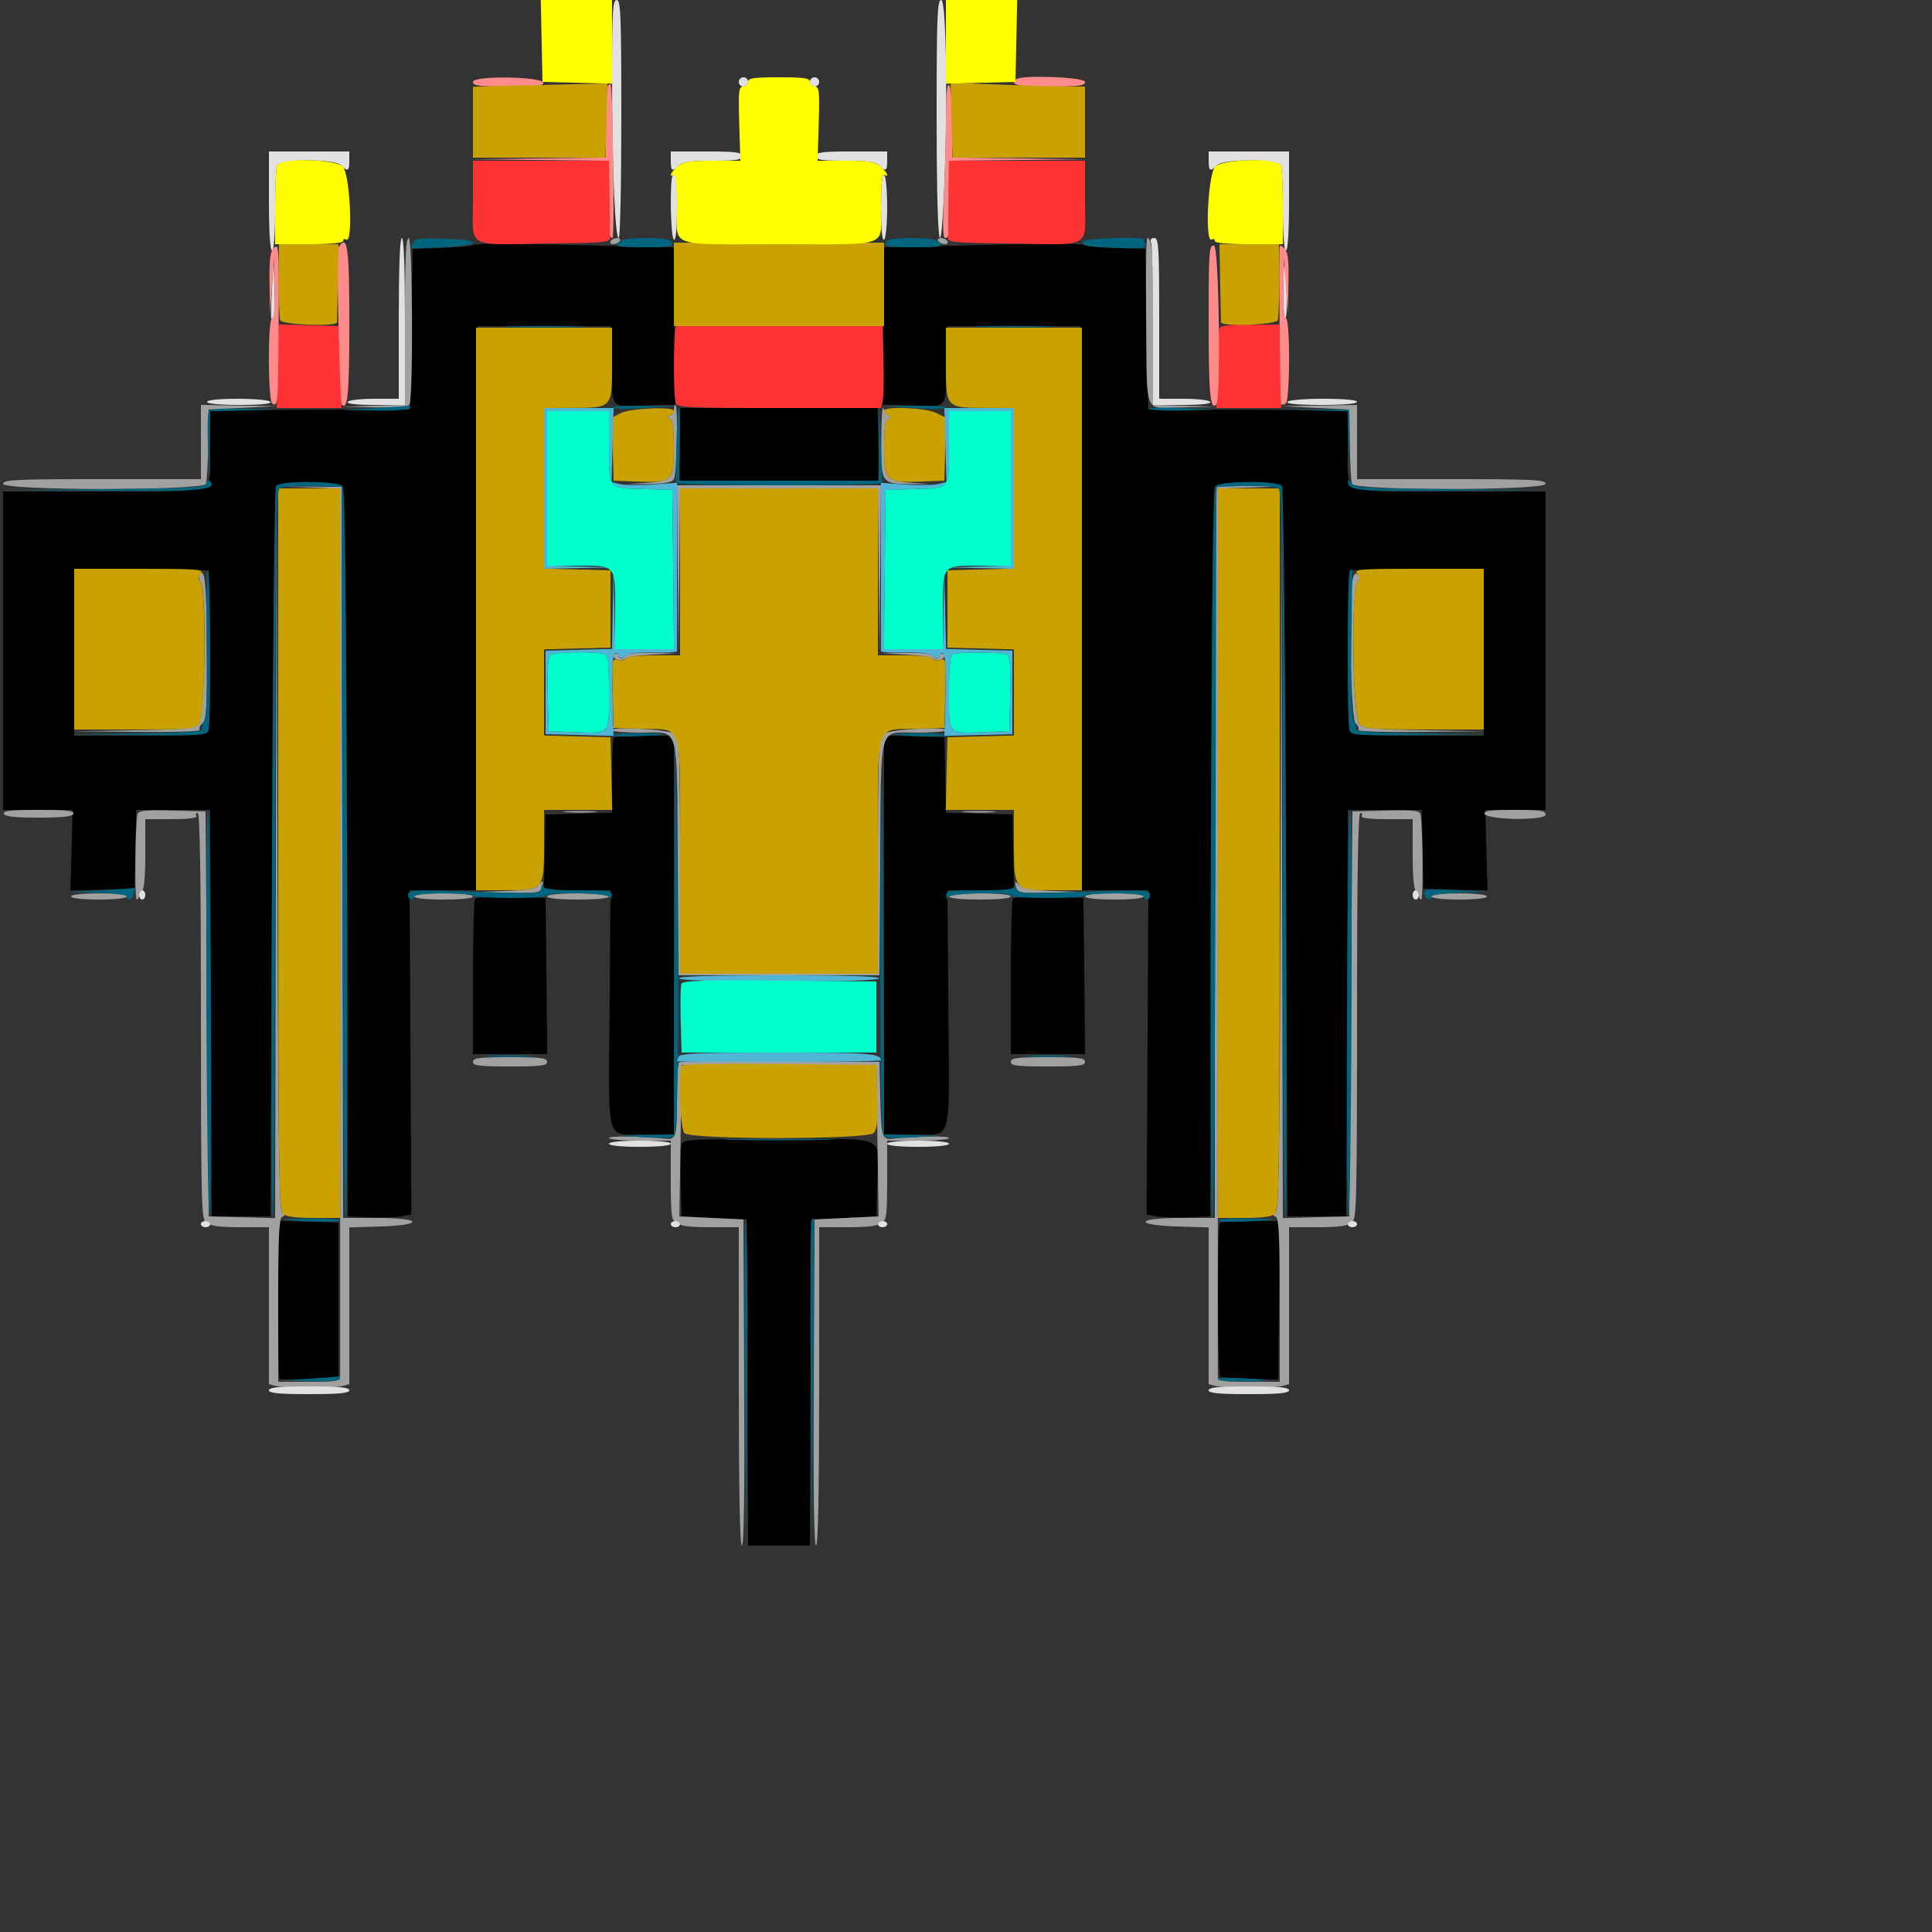 <svg id="svg" version="1.1" width="500" height="500" xmlns="http://www.w3.org/2000/svg" xmlns:xlink="http://www.w3.org/1999/xlink" style="display: block;"><rect width="100%" height="100%" fill="#333333" stroke="none"/><g id="svgg"><path id="path0" d="M122.550 63.367 C 122.239 63.680,118.568 64.040,114.393 64.167 L 106.800 64.400 106.400 85.200 L 106.000 106.000 88.800 106.000 C 79.340 106.000,67.730 106.090,63.000 106.200 L 54.400 106.400 54.400 115.840 C 54.400 128.331,57.163 127.200,26.640 127.200 L 0.800 127.200 0.800 168.400 L 0.800 209.600 9.800 209.600 L 18.800 209.599 18.519 220.029 L 18.238 230.458 26.519 230.229 L 34.800 230.000 35.024 219.800 L 35.248 209.600 44.818 209.600 L 54.388 209.600 54.594 262.200 L 54.800 314.800 62.400 314.800 L 70.000 314.800 70.400 220.800 C 70.620 169.100,71.091 126.350,71.447 125.800 C 72.388 124.346,87.484 124.414,88.699 125.878 C 89.344 126.656,89.650 153.087,89.797 220.878 L 90.000 314.800 95.600 315.046 C 98.680 315.182,102.382 315.073,103.827 314.805 L 106.454 314.317 106.227 272.358 L 106.000 230.399 114.596 230.400 L 123.192 230.400 123.396 157.400 L 123.600 84.400 140.800 84.400 L 158.000 84.400 158.223 94.546 C 158.481 106.235,157.632 105.322,167.890 104.949 L 174.800 104.698 174.574 84.349 L 174.347 64.000 169.374 63.904 C 166.638 63.851,155.111 63.581,143.758 63.304 C 132.404 63.027,122.861 63.055,122.550 63.367 M259.600 63.288 C 248.600 63.557,237.182 63.827,234.226 63.888 L 228.853 64.000 228.626 84.349 L 228.400 104.698 235.310 104.949 C 245.568 105.322,244.719 106.235,244.977 94.546 L 245.200 84.400 262.400 84.400 L 279.600 84.400 279.804 157.400 L 280.008 230.400 288.604 230.400 L 297.200 230.399 296.973 272.358 L 296.746 314.317 299.373 314.805 C 300.818 315.073,304.520 315.182,307.600 315.046 L 313.200 314.800 313.403 220.878 C 313.550 153.087,313.856 126.656,314.501 125.878 C 315.716 124.414,330.812 124.346,331.753 125.800 C 332.109 126.350,332.580 169.100,332.800 220.800 L 333.200 314.800 340.800 314.800 L 348.400 314.800 348.606 262.200 L 348.812 209.600 358.382 209.600 L 367.952 209.600 368.176 219.800 L 368.400 230.000 376.681 230.229 L 384.962 230.458 384.681 220.029 L 384.400 209.599 392.200 209.600 L 400.000 209.600 400.000 168.400 L 400.000 127.200 375.360 127.200 C 346.206 127.200,348.800 128.309,348.800 115.840 L 348.800 106.400 340.200 106.200 C 335.470 106.090,323.860 106.000,314.400 106.000 L 297.200 106.000 296.800 85.200 L 296.400 64.400 288.843 64.168 C 284.687 64.040,280.907 63.680,280.443 63.368 C 279.979 63.056,270.600 63.020,259.600 63.288 M175.848 114.870 C 175.712 119.968,175.750 124.288,175.933 124.470 C 176.369 124.901,226.831 124.901,227.267 124.470 C 227.450 124.288,227.488 119.968,227.352 114.870 L 227.103 105.600 201.600 105.600 L 176.097 105.600 175.848 114.870 M54.225 167.200 C 54.349 177.980,54.252 187.610,54.010 188.600 C 53.570 190.397,53.542 190.400,36.385 190.400 L 19.200 190.400 19.200 168.784 L 19.200 147.169 36.600 147.384 L 54.000 147.600 54.225 167.200 M384.000 168.800 L 384.000 190.400 366.886 190.400 C 352.017 190.400,349.707 190.234,349.286 189.135 C 348.622 187.405,348.667 148.400,349.333 147.733 C 349.627 147.440,357.547 147.200,366.933 147.200 L 384.000 147.200 384.000 168.800 M158.933 190.933 C 158.640 191.227,158.400 195.714,158.400 200.906 L 158.400 210.346 149.800 210.573 L 141.200 210.800 140.975 220.600 L 140.751 230.400 149.375 230.400 L 158.000 230.399 157.764 261.330 C 157.492 296.950,156.524 293.570,167.000 293.588 L 174.400 293.600 174.400 242.000 L 174.400 190.400 166.933 190.400 C 162.827 190.400,159.227 190.640,158.933 190.933 M228.800 241.971 L 228.800 293.600 236.200 293.588 C 246.676 293.570,245.708 296.950,245.436 261.330 L 245.200 230.399 253.825 230.400 L 262.449 230.400 262.225 220.600 L 262.000 210.800 253.424 210.573 L 244.849 210.346 244.624 200.573 L 244.400 190.800 236.600 190.571 L 228.800 190.342 228.800 241.971 M122.958 232.509 C 122.651 232.816,122.400 242.007,122.400 252.933 L 122.400 272.800 132.014 272.800 L 141.627 272.800 141.414 252.600 L 141.200 232.400 132.358 232.175 C 127.495 232.052,123.265 232.202,122.958 232.509 M262.158 232.509 C 261.851 232.816,261.600 242.007,261.600 252.933 L 261.600 272.800 271.214 272.800 L 280.827 272.800 280.614 252.600 L 280.400 232.400 271.558 232.175 C 266.695 232.052,262.465 232.202,262.158 232.509 M176.332 296.400 C 176.113 297.280,176.038 301.780,176.167 306.400 L 176.400 314.800 184.800 315.200 L 193.200 315.600 193.407 357.800 L 193.614 400.000 201.600 400.000 L 209.586 400.000 209.793 357.800 L 210.000 315.600 218.400 315.200 L 226.800 314.800 227.033 306.400 C 227.395 293.364,230.543 294.800,201.600 294.800 C 177.396 294.800,176.719 294.843,176.332 296.400 M72.000 336.238 C 72.000 347.400,72.148 356.683,72.330 356.867 C 72.511 357.050,76.021 357.020,80.130 356.800 L 87.600 356.400 87.600 336.400 L 87.600 316.400 79.800 316.171 L 72.000 315.942 72.000 336.238 M315.733 316.533 C 314.970 317.296,315.071 355.826,315.837 356.299 C 316.188 356.516,319.698 356.771,323.637 356.866 L 330.800 357.038 331.014 336.519 L 331.227 316.000 323.747 316.000 C 319.633 316.000,316.027 316.240,315.733 316.533 " stroke="none" fill="#000000" fill-rule="evenodd"></path><path id="path1" d="M104.800 83.172 L 104.800 104.744 96.600 105.003 L 88.400 105.263 97.025 105.431 C 103.327 105.555,105.747 105.331,106.008 104.600 C 106.966 101.927,106.770 61.599,105.800 61.599 C 105.025 61.600,104.800 66.448,104.800 83.172 M158.000 62.400 C 157.728 62.840,158.046 63.200,158.706 63.200 C 159.366 63.200,160.128 62.840,160.400 62.400 C 160.672 61.960,160.354 61.600,159.694 61.600 C 159.034 61.600,158.272 61.960,158.000 62.400 M242.800 62.400 C 243.072 62.840,243.834 63.200,244.494 63.200 C 245.154 63.200,245.472 62.840,245.200 62.400 C 244.928 61.960,244.166 61.600,243.506 61.600 C 242.846 61.600,242.528 61.960,242.800 62.400 M296.617 82.599 C 296.883 108.360,295.742 105.635,306.175 105.431 L 314.800 105.263 306.600 105.003 L 298.400 104.744 298.400 84.437 C 298.400 65.327,298.158 61.601,296.914 61.599 C 296.631 61.599,296.498 71.049,296.617 82.599 M52.000 114.400 L 52.000 124.000 26.400 124.000 C 4.178 124.000,0.800 124.158,0.800 125.200 C 0.800 126.986,52.614 127.015,53.299 125.230 C 53.546 124.586,53.805 119.996,53.874 115.030 L 54.000 106.000 62.800 105.558 L 71.600 105.116 61.800 104.958 L 52.000 104.800 52.000 114.400 M174.400 105.933 C 174.400 106.557,173.950 107.277,173.400 107.533 C 172.600 107.907,172.600 108.093,173.400 108.467 C 174.088 108.788,174.400 111.115,174.400 115.931 C 174.400 124.199,174.013 124.601,165.600 125.065 C 161.688 125.280,162.042 125.332,167.029 125.276 C 171.990 125.219,173.849 124.898,174.417 124.000 C 175.183 122.788,175.542 104.800,174.800 104.800 C 174.580 104.800,174.400 105.310,174.400 105.933 M228.075 113.600 C 228.011 125.314,227.919 125.182,236.171 125.276 C 241.158 125.332,241.512 125.280,237.600 125.065 C 229.187 124.601,228.800 124.199,228.800 115.931 C 228.800 111.083,229.107 108.809,229.800 108.528 C 230.512 108.239,230.546 107.931,229.920 107.461 C 229.436 107.097,228.834 106.260,228.583 105.600 C 228.332 104.940,228.103 108.540,228.075 113.600 M340.400 105.558 L 349.200 106.000 349.326 115.030 C 349.395 119.996,349.654 124.586,349.901 125.230 C 350.586 127.015,400.000 126.985,400.000 125.200 C 400.000 124.160,396.756 124.000,375.600 124.000 L 351.200 124.000 351.200 114.400 L 351.200 104.800 341.400 104.958 L 331.600 105.116 340.400 105.558 M80.398 126.183 L 88.000 126.458 88.010 221.829 C 88.016 274.283,88.028 325.660,88.038 336.000 C 88.048 346.340,88.043 355.430,88.028 356.200 C 88.003 357.438,87.075 357.600,80.000 357.600 L 72.000 357.600 72.000 336.467 C 72.000 320.310,72.235 315.238,73.000 314.928 C 73.798 314.604,73.798 314.379,73.003 313.816 C 72.220 313.261,71.963 293.210,71.800 219.955 L 71.593 126.800 71.397 221.027 L 71.200 315.254 62.600 315.027 L 54.000 314.800 53.600 262.400 L 53.200 210.000 44.585 209.773 C 38.121 209.602,35.885 209.802,35.627 210.573 C 34.998 212.453,34.790 232.801,35.400 232.800 C 35.730 232.800,36.000 232.260,36.000 231.600 C 36.000 230.940,36.360 230.400,36.800 230.400 C 37.287 230.400,37.600 226.800,37.600 221.200 L 37.600 212.000 44.447 212.000 C 48.808 212.000,51.115 211.710,50.800 211.200 C 50.528 210.760,50.687 210.400,51.153 210.400 C 51.741 210.400,52.000 226.572,52.000 263.200 C 52.000 309.600,52.145 316.000,53.200 316.000 C 53.860 316.000,54.400 316.360,54.400 316.800 C 54.400 317.277,57.467 317.600,62.000 317.600 L 69.600 317.600 69.600 337.907 L 69.600 358.213 71.400 358.696 C 73.733 359.321,86.267 359.321,88.600 358.696 L 90.400 358.213 90.400 337.936 L 90.400 317.658 98.135 317.429 C 109.858 317.082,109.465 315.200,97.670 315.200 L 88.807 315.200 88.603 220.600 L 88.400 126.000 80.598 125.954 L 72.796 125.908 80.398 126.183 M175.386 147.000 L 175.572 168.400 175.799 147.400 L 176.027 126.400 201.600 126.400 L 227.173 126.400 227.401 147.400 L 227.628 168.400 227.814 147.000 L 228.000 125.600 201.600 125.600 L 175.200 125.600 175.386 147.000 M314.933 126.133 C 314.640 126.427,314.400 169.087,314.400 220.933 L 314.400 315.200 305.533 315.200 C 293.735 315.200,293.340 317.082,305.065 317.429 L 312.800 317.658 312.800 337.936 L 312.800 358.213 314.600 358.696 C 316.933 359.321,329.467 359.321,331.800 358.696 L 333.600 358.213 333.600 337.907 L 333.600 317.600 341.200 317.600 C 345.733 317.600,348.800 317.277,348.800 316.800 C 348.800 316.360,349.340 316.000,350.000 316.000 C 351.055 316.000,351.200 309.600,351.200 263.200 C 351.200 226.572,351.459 210.400,352.047 210.400 C 352.513 210.400,352.672 210.760,352.400 211.200 C 352.085 211.710,354.392 212.000,358.753 212.000 L 365.600 212.000 365.600 221.200 C 365.600 226.800,365.913 230.400,366.400 230.400 C 366.840 230.400,367.200 230.940,367.200 231.600 C 367.200 232.260,367.470 232.800,367.800 232.800 C 368.410 232.801,368.202 212.453,367.573 210.573 C 367.315 209.802,365.079 209.602,358.615 209.773 L 350.000 210.000 349.600 262.400 L 349.200 314.800 340.600 315.027 L 332.000 315.254 331.803 221.027 L 331.607 126.800 331.400 219.955 C 331.237 293.210,330.980 313.261,330.197 313.816 C 329.402 314.379,329.402 314.604,330.200 314.928 C 330.965 315.238,331.200 320.310,331.200 336.467 L 331.200 357.600 323.200 357.600 C 316.125 357.600,315.197 357.438,315.172 356.200 C 315.157 355.430,315.152 346.340,315.162 336.000 C 315.172 325.660,315.184 274.283,315.190 221.829 L 315.200 126.458 323.000 126.196 L 330.800 125.935 323.133 125.767 C 318.917 125.675,315.227 125.840,314.933 126.133 M51.648 148.723 C 51.302 149.282,51.420 150.140,51.910 150.630 C 53.602 152.322,53.098 185.883,51.357 187.458 C 50.147 188.553,47.399 188.803,34.357 189.001 L 18.800 189.237 35.447 189.418 C 44.975 189.522,51.907 189.297,51.656 188.891 C 51.415 188.501,51.754 187.736,52.409 187.193 C 53.401 186.369,53.591 183.252,53.544 168.502 C 53.489 151.355,53.024 146.497,51.648 148.723 M350.118 149.747 C 348.971 154.029,349.549 186.162,350.791 187.193 C 351.446 187.736,351.785 188.501,351.544 188.891 C 351.293 189.297,358.225 189.522,367.753 189.418 L 384.400 189.237 368.843 189.001 C 355.801 188.803,353.053 188.553,351.843 187.458 C 350.042 185.828,349.603 152.317,351.360 150.560 C 352.040 149.880,352.071 149.351,351.467 148.747 C 350.863 148.143,350.469 148.435,350.118 149.747 M158.905 169.431 C 158.219 170.540,160.789 171.405,161.937 170.452 C 162.451 170.026,165.555 169.551,168.836 169.397 L 174.800 169.118 168.760 168.959 C 164.823 168.855,162.374 169.146,161.727 169.793 C 160.936 170.584,160.598 170.567,160.067 169.708 C 159.657 169.044,159.209 168.938,158.905 169.431 M234.364 169.397 C 237.645 169.551,240.749 170.026,241.263 170.452 C 242.411 171.405,244.981 170.540,244.295 169.431 C 243.991 168.938,243.543 169.044,243.133 169.708 C 242.602 170.567,242.264 170.584,241.473 169.793 C 240.826 169.146,238.377 168.855,234.440 168.959 L 228.400 169.118 234.364 169.397 M158.398 189.000 C 158.399 189.330,161.776 189.600,165.902 189.600 C 175.990 189.600,175.146 186.710,175.390 222.070 L 175.600 252.400 201.600 252.400 L 227.600 252.400 227.810 222.070 C 228.054 186.710,227.210 189.600,237.298 189.600 C 241.424 189.600,244.801 189.330,244.802 189.000 C 244.805 187.901,229.455 188.831,228.285 190.000 C 227.410 190.876,227.200 196.968,227.200 221.543 L 227.200 252.000 201.600 252.000 L 176.000 252.000 176.000 221.543 C 176.000 196.968,175.790 190.876,174.915 190.000 C 173.745 188.831,158.395 187.901,158.398 189.000 M1.000 210.600 C 1.239 211.318,3.778 211.600,10.000 211.600 C 16.222 211.600,18.761 211.318,19.000 210.600 C 19.254 209.838,17.111 209.600,10.000 209.600 C 2.889 209.600,0.746 209.838,1.000 210.600 M146.624 210.189 C 148.727 210.354,151.967 210.352,153.824 210.185 C 155.681 210.017,153.960 209.882,150.000 209.884 C 146.040 209.886,144.521 210.024,146.624 210.189 M249.824 210.189 C 251.927 210.354,255.167 210.352,257.024 210.185 C 258.881 210.017,257.160 209.882,253.200 209.884 C 249.240 209.886,247.721 210.024,249.824 210.189 M384.198 210.600 C 384.737 212.224,400.000 212.445,400.000 210.829 C 400.000 209.805,398.655 209.600,391.933 209.600 C 385.837 209.600,383.948 209.844,384.198 210.600 M139.223 229.172 C 138.524 230.015,136.083 230.417,130.525 230.604 L 122.800 230.865 131.307 231.033 C 139.214 231.188,139.843 231.087,140.232 229.600 C 140.730 227.694,140.523 227.606,139.223 229.172 M262.949 229.526 C 263.362 231.106,263.865 231.191,271.893 231.034 L 280.400 230.868 272.827 230.602 C 267.403 230.411,264.866 229.983,263.883 229.094 C 262.624 227.955,262.547 227.991,262.949 229.526 M18.400 232.000 C 18.400 232.474,21.333 232.800,25.600 232.800 C 29.867 232.800,32.800 232.474,32.800 232.000 C 32.800 231.526,29.867 231.200,25.600 231.200 C 21.333 231.200,18.400 231.526,18.400 232.000 M107.200 232.000 C 107.200 232.477,110.267 232.800,114.800 232.800 C 119.333 232.800,122.400 232.477,122.400 232.000 C 122.400 231.523,119.333 231.200,114.800 231.200 C 110.267 231.200,107.200 231.523,107.200 232.000 M141.600 232.000 C 141.600 232.480,144.800 232.800,149.600 232.800 C 154.400 232.800,157.600 232.480,157.600 232.000 C 157.600 231.520,154.400 231.200,149.600 231.200 C 144.800 231.200,141.600 231.520,141.600 232.000 M245.600 232.000 C 245.600 232.480,248.800 232.800,253.600 232.800 C 258.400 232.800,261.600 232.480,261.600 232.000 C 261.600 231.520,258.400 231.200,253.600 231.200 C 248.800 231.200,245.600 231.520,245.600 232.000 M280.800 232.000 C 280.800 232.477,283.867 232.800,288.400 232.800 C 292.933 232.800,296.000 232.477,296.000 232.000 C 296.000 231.523,292.933 231.200,288.400 231.200 C 283.867 231.200,280.800 231.523,280.800 232.000 M370.400 232.000 C 370.400 232.474,373.333 232.800,377.600 232.800 C 381.867 232.800,384.800 232.474,384.800 232.000 C 384.800 231.526,381.867 231.200,377.600 231.200 C 373.333 231.200,370.400 231.526,370.400 232.000 M122.400 274.800 C 122.400 275.800,124.000 276.000,132.000 276.000 C 140.000 276.000,141.600 275.800,141.600 274.800 C 141.600 273.800,140.000 273.600,132.000 273.600 C 124.000 273.600,122.400 273.800,122.400 274.800 M261.600 274.800 C 261.600 275.800,263.200 276.000,271.200 276.000 C 279.200 276.000,280.800 275.800,280.800 274.800 C 280.800 273.800,279.200 273.600,271.200 273.600 C 263.200 273.600,261.600 273.800,261.600 274.800 M175.744 274.922 C 175.445 275.222,175.200 279.337,175.200 284.068 C 175.200 294.321,175.011 294.984,172.169 294.686 C 165.827 294.020,157.600 293.926,157.600 294.520 C 157.600 294.894,161.200 295.200,165.600 295.200 L 173.600 295.200 173.600 305.600 C 173.600 314.311,173.795 316.000,174.800 316.000 C 175.460 316.000,176.000 316.360,176.000 316.800 C 176.000 317.277,179.067 317.600,183.600 317.600 L 191.200 317.600 191.200 358.800 C 191.200 385.974,191.475 400.000,192.007 400.000 C 192.542 400.000,192.744 385.783,192.607 357.800 L 192.400 315.600 184.104 315.200 L 175.807 314.800 175.977 304.800 C 176.071 299.300,176.204 290.480,176.274 285.200 L 176.400 275.600 201.600 275.600 L 226.800 275.600 226.926 285.200 C 226.996 290.480,227.129 299.300,227.223 304.800 L 227.393 314.800 219.096 315.200 L 210.800 315.600 210.593 357.800 C 210.456 385.783,210.658 400.000,211.193 400.000 C 211.725 400.000,212.000 385.974,212.000 358.800 L 212.000 317.600 219.600 317.600 C 224.133 317.600,227.200 317.277,227.200 316.800 C 227.200 316.360,227.740 316.000,228.400 316.000 C 229.405 316.000,229.600 314.311,229.600 305.600 L 229.600 295.200 237.600 295.200 C 242.000 295.200,245.600 294.894,245.600 294.520 C 245.600 293.923,237.322 294.021,230.981 294.693 C 228.230 294.985,228.061 294.375,227.798 283.200 L 227.600 274.800 201.944 274.589 C 187.834 274.473,176.044 274.623,175.744 274.922 " stroke="none" fill="#a1a1a1" fill-rule="evenodd"></path><path id="path2" d="M158.400 19.874 C 158.400 43.101,159.164 61.600,160.124 61.600 C 160.496 61.600,160.800 47.740,160.800 30.800 C 160.800 3.956,160.646 0.000,159.600 0.000 C 158.566 0.000,158.400 2.742,158.400 19.874 M242.400 30.800 C 242.400 61.670,243.294 71.144,244.276 50.674 C 245.324 28.827,244.939 0.000,243.600 0.000 C 242.554 0.000,242.400 3.956,242.400 30.800 M191.200 21.200 C 191.200 21.860,191.740 22.400,192.400 22.400 C 193.060 22.400,193.600 21.860,193.600 21.200 C 193.600 20.540,193.060 20.000,192.400 20.000 C 191.740 20.000,191.200 20.540,191.200 21.200 M209.600 21.200 C 209.600 21.860,210.140 22.400,210.800 22.400 C 211.460 22.400,212.000 21.860,212.000 21.200 C 212.000 20.540,211.460 20.000,210.800 20.000 C 210.140 20.000,209.600 20.540,209.600 21.200 M69.600 52.000 C 69.600 60.000,69.900 64.800,70.400 64.800 C 70.892 64.800,71.200 60.822,71.200 54.465 C 71.200 48.781,71.419 43.561,71.686 42.865 C 72.374 41.072,86.502 41.017,88.286 42.800 C 90.011 44.526,90.400 44.305,90.400 41.600 L 90.400 39.200 80.000 39.200 L 69.600 39.200 69.600 52.000 M173.600 41.600 C 173.600 44.305,173.989 44.526,175.714 42.800 C 176.611 41.903,178.819 41.600,184.457 41.600 C 190.629 41.600,192.000 41.382,192.000 40.400 C 192.000 39.403,190.444 39.200,182.800 39.200 L 173.600 39.200 173.600 41.600 M211.200 40.400 C 211.200 41.382,212.571 41.600,218.743 41.600 C 224.381 41.600,226.589 41.903,227.486 42.800 C 229.211 44.526,229.600 44.305,229.600 41.600 L 229.600 39.200 220.400 39.200 C 212.756 39.200,211.200 39.403,211.200 40.400 M312.800 41.600 C 312.800 44.305,313.189 44.526,314.914 42.800 C 316.698 41.017,330.826 41.072,331.514 42.865 C 331.781 43.561,332.000 48.781,332.000 54.465 C 332.000 60.822,332.308 64.800,332.800 64.800 C 333.300 64.800,333.600 60.000,333.600 52.000 L 333.600 39.200 323.200 39.200 L 312.800 39.200 312.800 41.600 M174.133 45.333 C 173.274 46.192,173.519 61.455,174.400 62.000 C 174.915 62.318,175.200 59.342,175.200 53.647 C 175.200 44.815,175.138 44.329,174.133 45.333 M228.000 53.600 C 228.000 59.326,228.285 62.318,228.800 62.000 C 229.246 61.724,229.600 58.007,229.600 53.600 C 229.600 49.193,229.246 45.476,228.800 45.200 C 228.285 44.882,228.000 47.874,228.000 53.600 M103.200 82.400 L 103.200 103.200 96.847 103.200 C 93.353 103.200,90.272 103.560,90.000 104.000 C 89.684 104.512,92.258 104.800,97.153 104.800 L 104.800 104.800 104.800 83.200 C 104.800 69.333,104.514 61.600,104.000 61.600 C 103.487 61.600,103.200 69.067,103.200 82.400 M297.914 62.865 C 298.181 63.561,298.400 73.281,298.400 84.465 L 298.400 104.800 306.047 104.800 C 310.942 104.800,313.516 104.512,313.200 104.000 C 312.928 103.560,309.847 103.200,306.353 103.200 L 300.000 103.200 300.000 82.400 C 300.000 63.829,299.862 61.600,298.714 61.600 C 297.871 61.600,297.596 62.035,297.914 62.865 M70.397 74.400 C 70.178 78.580,70.090 82.150,70.200 82.333 C 70.943 83.570,71.231 80.779,71.028 74.302 L 70.794 66.800 70.397 74.400 M332.109 74.600 C 332.049 78.890,332.277 82.400,332.616 82.400 C 332.954 82.400,333.119 79.610,332.981 76.200 C 332.596 66.658,332.229 65.985,332.109 74.600 M53.600 104.000 C 53.600 104.483,56.949 104.800,62.047 104.800 C 67.475 104.800,70.318 104.514,70.000 104.000 C 69.724 103.553,65.992 103.200,61.553 103.200 C 56.784 103.200,53.600 103.520,53.600 104.000 M333.200 104.000 C 332.881 104.516,335.992 104.800,341.953 104.800 C 347.584 104.800,351.200 104.487,351.200 104.000 C 351.200 103.515,347.749 103.200,342.447 103.200 C 337.475 103.200,333.481 103.546,333.200 104.000 M36.000 231.600 C 36.000 232.260,36.360 232.800,36.800 232.800 C 37.240 232.800,37.600 232.260,37.600 231.600 C 37.600 230.940,37.240 230.400,36.800 230.400 C 36.360 230.400,36.000 230.940,36.000 231.600 M365.600 231.600 C 365.600 232.260,365.960 232.800,366.400 232.800 C 366.840 232.800,367.200 232.260,367.200 231.600 C 367.200 230.940,366.840 230.400,366.400 230.400 C 365.960 230.400,365.600 230.940,365.600 231.600 M157.600 296.000 C 157.600 296.480,160.800 296.800,165.600 296.800 C 170.400 296.800,173.600 296.480,173.600 296.000 C 173.600 295.520,170.400 295.200,165.600 295.200 C 160.800 295.200,157.600 295.520,157.600 296.000 M229.600 296.000 C 229.600 296.480,232.800 296.800,237.600 296.800 C 242.400 296.800,245.600 296.480,245.600 296.000 C 245.600 295.520,242.400 295.200,237.600 295.200 C 232.800 295.200,229.600 295.520,229.600 296.000 M52.000 316.800 C 52.000 317.240,52.540 317.600,53.200 317.600 C 53.860 317.600,54.400 317.240,54.400 316.800 C 54.400 316.360,53.860 316.000,53.200 316.000 C 52.540 316.000,52.000 316.360,52.000 316.800 M173.600 316.800 C 173.600 317.240,174.140 317.600,174.800 317.600 C 175.460 317.600,176.000 317.240,176.000 316.800 C 176.000 316.360,175.460 316.000,174.800 316.000 C 174.140 316.000,173.600 316.360,173.600 316.800 M227.200 316.800 C 227.200 317.240,227.740 317.600,228.400 317.600 C 229.060 317.600,229.600 317.240,229.600 316.800 C 229.600 316.360,229.060 316.000,228.400 316.000 C 227.740 316.000,227.200 316.360,227.200 316.800 M348.800 316.800 C 348.800 317.240,349.340 317.600,350.000 317.600 C 350.660 317.600,351.200 317.240,351.200 316.800 C 351.200 316.360,350.660 316.000,350.000 316.000 C 349.340 316.000,348.800 316.360,348.800 316.800 M69.600 359.800 C 69.600 360.549,72.213 360.800,80.000 360.800 C 87.787 360.800,90.400 360.549,90.400 359.800 C 90.400 359.051,87.787 358.800,80.000 358.800 C 72.213 358.800,69.600 359.051,69.600 359.800 M312.800 359.800 C 312.800 360.549,315.413 360.800,323.200 360.800 C 330.987 360.800,333.600 360.549,333.600 359.800 C 333.600 359.051,330.987 358.800,323.200 358.800 C 315.413 358.800,312.800 359.051,312.800 359.800 " stroke="none" fill="#e1e1e1" fill-rule="evenodd"></path><path id="path3" d="M122.400 51.985 C 122.400 64.510,120.314 63.334,141.991 63.027 C 157.400 62.808,157.979 62.742,157.913 61.200 C 157.875 60.320,157.789 55.550,157.722 50.600 L 157.600 41.600 140.000 41.600 L 122.400 41.600 122.400 51.985 M245.478 50.600 C 245.411 55.550,245.325 60.320,245.287 61.200 C 245.221 62.742,245.800 62.808,261.209 63.027 C 282.886 63.334,280.800 64.510,280.800 51.985 L 280.800 41.600 263.200 41.600 L 245.600 41.600 245.478 50.600 M71.844 94.773 L 71.600 105.603 80.000 105.603 L 88.400 105.603 88.000 95.002 L 87.600 84.400 79.844 84.172 L 72.087 83.943 71.844 94.773 M174.944 84.523 C 174.270 85.197,174.218 102.596,174.886 104.335 C 175.315 105.453,178.427 105.600,201.670 105.600 L 227.970 105.600 228.417 103.800 C 228.664 102.810,228.761 98.040,228.633 93.200 L 228.400 84.400 201.944 84.189 C 187.393 84.074,175.243 84.224,174.944 84.523 M315.598 85.000 C 315.404 85.550,315.145 90.411,315.023 95.802 L 314.800 105.603 323.200 105.603 L 331.600 105.603 331.357 94.801 L 331.113 84.000 323.532 84.000 C 318.187 84.000,315.846 84.295,315.598 85.000 " stroke="none" fill="#ff3333" fill-rule="evenodd"></path><path id="path4" d="M122.400 21.174 C 122.400 22.205,123.875 22.400,131.667 22.400 C 138.724 22.400,140.854 22.162,140.601 21.400 C 140.061 19.771,122.400 19.551,122.400 21.174 M262.933 20.533 C 261.441 22.025,263.182 22.400,271.600 22.400 C 279.244 22.400,280.800 22.197,280.800 21.200 C 280.800 19.943,264.145 19.322,262.933 20.533 M157.333 22.133 C 157.040 22.427,156.800 26.740,156.800 31.718 L 156.800 40.769 139.400 41.001 L 122.000 41.233 139.800 41.416 L 157.600 41.600 157.726 50.600 C 157.795 55.550,157.835 60.050,157.815 60.600 C 157.794 61.150,158.107 61.600,158.510 61.600 C 159.104 61.600,158.626 22.570,158.023 21.800 C 157.937 21.690,157.627 21.840,157.333 22.133 M244.800 30.626 C 244.800 35.643,244.564 44.664,244.276 50.674 C 243.921 58.066,244.022 61.600,244.587 61.600 C 245.046 61.600,245.406 61.150,245.385 60.600 C 245.365 60.050,245.405 55.550,245.474 50.600 L 245.600 41.600 263.400 41.416 L 281.200 41.233 263.800 41.001 L 246.400 40.769 246.400 31.632 C 246.400 26.403,246.058 22.283,245.600 22.000 C 245.085 21.681,244.800 24.750,244.800 30.626 M70.600 64.447 C 69.918 65.187,69.648 68.024,69.751 73.366 L 69.902 81.200 70.400 74.000 L 70.898 66.800 71.049 74.600 C 71.141 79.367,70.889 82.400,70.400 82.400 C 69.279 82.400,69.330 103.739,70.453 104.433 C 71.931 105.346,71.982 104.717,72.107 84.122 C 72.234 63.026,72.209 62.700,70.600 64.447 M87.481 64.193 C 87.030 64.922,87.956 104.156,88.437 104.680 C 89.986 106.369,90.400 101.937,90.400 83.686 C 90.400 63.514,89.912 60.258,87.481 64.193 M312.800 83.624 C 312.800 101.994,313.205 106.305,314.778 104.680 C 316.024 103.393,315.467 63.746,314.200 63.554 C 312.898 63.356,312.800 64.760,312.800 83.624 M331.141 64.143 C 330.917 68.151,331.291 104.357,331.559 104.625 C 331.743 104.809,332.278 104.723,332.747 104.433 C 333.870 103.739,333.921 82.400,332.800 82.400 C 332.311 82.400,332.059 79.367,332.151 74.600 L 332.302 66.800 332.800 74.000 L 333.298 81.200 333.449 73.343 C 333.566 67.273,333.327 65.213,332.400 64.286 C 331.470 63.356,331.187 63.323,331.141 64.143 " stroke="none" fill="#ff8c8c" fill-rule="evenodd"></path><path id="path5" d="M131.800 22.197 L 122.400 22.451 122.400 31.625 L 122.400 40.800 139.553 40.800 L 156.706 40.800 156.953 31.198 L 157.200 21.597 149.200 21.771 C 144.800 21.866,136.970 22.058,131.800 22.197 M246.247 31.082 L 246.494 40.800 263.647 40.800 L 280.800 40.800 280.800 31.600 L 280.800 22.400 275.800 22.397 C 273.050 22.396,265.220 22.163,258.400 21.879 L 246.000 21.363 246.247 31.082 M174.400 73.600 L 174.400 84.400 201.600 84.400 L 228.800 84.400 228.800 73.600 L 228.800 62.800 201.600 62.800 L 174.400 62.800 174.400 73.600 M72.143 72.472 C 72.122 77.571,72.300 82.251,72.538 82.872 C 73.004 84.086,87.174 84.596,87.226 83.400 C 87.240 83.070,87.330 78.390,87.426 73.000 L 87.600 63.200 79.890 63.200 L 72.180 63.200 72.143 72.472 M315.774 73.000 C 315.870 78.390,315.960 83.070,315.974 83.400 C 316.026 84.596,330.196 84.086,330.662 82.872 C 330.900 82.251,331.078 77.571,331.057 72.472 L 331.020 63.200 323.310 63.200 L 315.600 63.200 315.774 73.000 M123.200 157.600 L 123.200 230.400 130.676 230.400 C 140.699 230.400,140.800 230.281,140.800 218.537 L 140.800 209.600 149.625 209.600 L 158.451 209.600 158.225 200.200 L 158.000 190.800 149.400 190.573 L 140.800 190.346 140.800 179.200 L 140.800 168.054 149.400 167.827 L 158.000 167.600 158.000 157.600 L 158.000 147.600 149.400 147.373 L 140.800 147.146 140.800 126.373 L 140.800 105.600 148.200 105.575 C 158.477 105.539,158.400 105.626,158.400 94.112 L 158.400 84.800 140.800 84.800 L 123.200 84.800 123.200 157.600 M244.800 94.112 C 244.800 105.626,244.723 105.539,255.000 105.575 L 262.400 105.600 262.400 126.373 L 262.400 147.146 253.800 147.373 L 245.200 147.600 245.200 157.600 L 245.200 167.600 253.800 167.827 L 262.400 168.054 262.400 179.200 L 262.400 190.346 253.800 190.573 L 245.200 190.800 244.975 200.200 L 244.749 209.600 253.575 209.600 L 262.400 209.600 262.400 218.676 C 262.400 230.290,262.496 230.400,272.663 230.400 L 280.000 230.400 280.000 157.600 L 280.000 84.800 262.400 84.800 L 244.800 84.800 244.800 94.112 M160.573 106.942 L 158.345 108.114 158.573 116.257 L 158.800 124.400 164.780 124.639 C 173.839 125.000,174.400 124.492,174.400 115.931 C 174.400 111.115,174.088 108.788,173.400 108.467 C 172.600 108.093,172.600 107.907,173.400 107.533 C 173.950 107.277,174.400 106.737,174.400 106.333 C 174.400 105.143,163.042 105.643,160.573 106.942 M228.800 106.333 C 228.800 106.737,229.250 107.277,229.800 107.533 C 230.600 107.907,230.600 108.093,229.800 108.467 C 229.112 108.788,228.800 111.115,228.800 115.931 C 228.800 124.492,229.361 125.000,238.420 124.639 L 244.400 124.400 244.627 116.272 L 244.854 108.144 242.304 106.872 C 239.537 105.491,228.800 105.063,228.800 106.333 M72.000 219.657 C 72.000 299.413,72.165 313.080,73.143 314.057 C 73.956 314.870,76.267 315.200,81.143 315.200 L 88.000 315.200 88.000 220.800 L 88.000 126.400 80.000 126.400 L 72.000 126.400 72.000 219.657 M176.000 148.000 L 176.000 169.600 169.247 169.600 C 165.432 169.600,162.271 169.962,161.980 170.433 C 161.697 170.890,160.764 171.042,159.906 170.770 C 158.414 170.297,158.356 170.667,158.573 179.338 L 158.800 188.400 166.288 188.631 C 176.903 188.959,176.000 185.899,176.000 221.543 L 176.000 252.000 201.600 252.000 L 227.200 252.000 227.200 221.543 C 227.200 185.899,226.297 188.959,236.912 188.631 L 244.400 188.400 244.627 179.338 C 244.844 170.667,244.786 170.297,243.294 170.770 C 242.436 171.042,241.503 170.890,241.220 170.433 C 240.929 169.962,237.768 169.600,233.953 169.600 L 227.200 169.600 227.200 148.000 L 227.200 126.400 201.600 126.400 L 176.000 126.400 176.000 148.000 M315.200 220.800 L 315.200 315.200 322.057 315.200 C 326.933 315.200,329.244 314.870,330.057 314.057 C 331.035 313.080,331.200 299.413,331.200 219.657 L 331.200 126.400 323.200 126.400 L 315.200 126.400 315.200 220.800 M19.200 168.000 L 19.200 188.800 34.676 188.800 C 48.653 188.800,50.280 188.658,51.476 187.337 C 53.138 185.500,53.498 152.218,51.874 150.594 C 51.172 149.892,51.196 149.369,51.972 148.434 C 52.889 147.329,51.234 147.200,36.098 147.200 L 19.200 147.200 19.200 168.000 M351.228 148.434 C 352.004 149.369,352.028 149.892,351.326 150.594 C 349.585 152.335,350.073 185.856,351.863 187.476 C 353.117 188.611,355.514 188.800,368.663 188.800 L 384.000 188.800 384.000 168.000 L 384.000 147.200 367.102 147.200 C 351.966 147.200,350.311 147.329,351.228 148.434 M176.545 275.722 C 175.424 276.842,175.943 292.058,177.143 293.257 C 178.859 294.973,224.367 294.947,226.085 293.229 C 226.995 292.320,227.206 290.218,227.028 283.829 L 226.800 275.600 201.945 275.389 C 188.274 275.273,176.844 275.423,176.545 275.722 " stroke="none" fill="#c9a100" fill-rule="evenodd"></path><path id="path6" d="M140.177 10.600 L 140.400 21.200 149.400 21.426 L 158.400 21.652 158.400 10.826 L 158.400 0.000 149.177 0.000 L 139.954 0.000 140.177 10.600 M244.800 10.826 L 244.800 21.652 253.800 21.426 L 262.800 21.200 263.023 10.600 L 263.246 0.000 254.023 0.000 L 244.800 0.000 244.800 10.826 M193.600 21.200 C 193.600 21.860,193.022 22.400,192.316 22.400 C 191.192 22.400,191.067 23.602,191.316 32.000 L 191.600 41.600 184.322 41.600 C 178.365 41.600,176.732 41.871,175.322 43.094 C 173.583 44.602,172.921 46.114,174.400 45.200 C 174.915 44.882,175.200 47.830,175.200 53.467 C 175.200 64.261,172.322 63.200,201.600 63.200 C 230.878 63.200,228.000 64.261,228.000 53.467 C 228.000 47.830,228.285 44.882,228.800 45.200 C 230.279 46.114,229.617 44.602,227.878 43.094 C 226.468 41.871,224.835 41.600,218.878 41.600 L 211.600 41.600 211.884 32.000 C 212.133 23.602,212.008 22.400,210.884 22.400 C 210.178 22.400,209.600 21.860,209.600 21.200 C 209.600 20.213,208.178 20.000,201.600 20.000 C 195.022 20.000,193.600 20.213,193.600 21.200 M71.686 42.865 C 71.419 43.561,71.200 48.421,71.200 53.665 L 71.200 63.200 80.000 63.200 C 85.660 63.200,88.800 62.898,88.800 62.353 C 88.800 61.887,89.160 61.728,89.600 62.000 C 91.457 63.148,90.558 44.725,88.678 43.094 C 86.317 41.046,72.455 40.860,71.686 42.865 M314.522 43.094 C 312.642 44.725,311.743 63.148,313.600 62.000 C 314.040 61.728,314.400 61.887,314.400 62.353 C 314.400 62.898,317.540 63.200,323.200 63.200 L 332.000 63.200 332.000 53.665 C 332.000 48.421,331.781 43.561,331.514 42.865 C 330.745 40.860,316.883 41.046,314.522 43.094 " stroke="none" fill="#ffff00" fill-rule="evenodd"></path><path id="path7" d="M106.896 62.838 C 106.623 63.549,106.399 64.191,106.398 64.265 C 106.397 64.339,110.087 64.220,114.598 64.000 C 124.919 63.497,125.111 62.082,114.900 61.772 C 108.587 61.581,107.314 61.750,106.896 62.838 M160.000 62.800 C 159.127 63.852,159.947 64.000,166.677 64.000 C 173.169 64.000,174.279 63.815,173.889 62.800 C 173.535 61.876,172.000 61.600,167.212 61.600 C 162.663 61.600,160.729 61.922,160.000 62.800 M229.311 62.800 C 228.921 63.815,230.031 64.000,236.523 64.000 C 243.253 64.000,244.073 63.852,243.200 62.800 C 242.471 61.922,240.537 61.600,235.988 61.600 C 231.200 61.600,229.665 61.876,229.311 62.800 M280.397 62.406 C 279.654 63.607,281.245 63.919,289.411 64.171 C 295.322 64.354,296.739 64.184,296.411 63.335 C 296.185 62.749,296.000 62.119,296.000 61.935 C 296.000 61.196,280.861 61.653,280.397 62.406 M132.200 84.597 C 136.930 84.738,144.670 84.738,149.400 84.597 C 154.130 84.456,150.260 84.340,140.800 84.340 C 131.340 84.340,127.470 84.456,132.200 84.597 M253.800 84.597 C 258.530 84.738,266.270 84.738,271.000 84.597 C 275.730 84.456,271.860 84.340,262.400 84.340 C 252.940 84.340,249.070 84.456,253.800 84.597 M97.200 105.600 L 88.400 106.084 96.953 106.242 C 101.970 106.335,105.710 106.069,106.000 105.600 C 106.272 105.160,106.383 104.871,106.247 104.958 C 106.111 105.045,102.040 105.334,97.200 105.600 M158.445 105.549 C 159.080 105.871,163.020 105.888,167.200 105.587 L 174.800 105.039 166.045 105.001 C 161.230 104.980,157.810 105.226,158.445 105.549 M236.000 105.587 C 240.180 105.888,244.120 105.871,244.755 105.549 C 245.390 105.226,241.970 104.980,237.155 105.001 L 228.400 105.039 236.000 105.587 M297.506 105.829 C 297.854 106.176,301.888 106.354,306.469 106.225 L 314.800 105.991 305.837 105.596 C 300.907 105.378,297.158 105.483,297.506 105.829 M53.944 106.657 C 53.721 107.238,53.657 111.288,53.802 115.657 L 54.065 123.600 54.233 115.027 L 54.400 106.454 63.000 106.197 L 71.600 105.940 62.975 105.770 C 56.442 105.641,54.251 105.856,53.944 106.657 M175.048 115.000 C 174.912 120.170,174.911 124.670,175.047 125.000 C 175.370 125.784,227.826 125.784,228.165 125.000 C 228.308 124.670,228.206 120.080,227.940 114.800 L 227.455 105.200 227.424 114.800 L 227.394 124.400 201.600 124.400 L 175.806 124.400 175.946 115.000 C 176.022 109.830,175.907 105.600,175.691 105.600 C 175.474 105.600,175.185 109.830,175.048 115.000 M340.173 106.182 L 348.746 106.454 349.018 115.027 L 349.289 123.600 349.245 114.800 L 349.200 106.000 340.400 105.955 L 331.600 105.911 340.173 106.182 M53.328 125.155 C 52.922 126.212,49.294 126.408,26.629 126.600 L 0.400 126.823 26.502 127.011 C 52.430 127.199,56.659 126.792,54.213 124.346 C 53.984 124.118,53.586 124.482,53.328 125.155 M348.824 124.502 C 348.757 127.010,351.050 127.223,375.696 127.000 L 400.400 126.776 375.440 126.588 C 352.630 126.416,350.409 126.279,349.664 125.000 C 349.216 124.230,348.838 124.006,348.824 124.502 M71.447 125.800 C 70.629 127.064,69.788 315.200,70.600 315.200 C 70.930 315.200,71.200 272.944,71.200 221.298 C 71.200 141.809,71.372 127.253,72.319 126.467 C 73.042 125.867,76.091 125.620,80.919 125.769 L 88.400 126.000 88.603 220.600 C 88.715 272.630,89.075 315.200,89.403 315.200 C 90.425 315.200,89.722 127.111,88.695 125.874 C 87.484 124.414,72.386 124.349,71.447 125.800 M314.505 125.874 C 313.478 127.111,312.775 315.200,313.797 315.200 C 314.125 315.200,314.485 272.630,314.597 220.600 L 314.800 126.000 322.281 125.769 C 327.109 125.620,330.158 125.867,330.881 126.467 C 331.828 127.253,332.000 141.809,332.000 221.298 C 332.000 272.944,332.270 315.200,332.600 315.200 C 333.412 315.200,332.571 127.064,331.753 125.800 C 330.814 124.349,315.716 124.414,314.505 125.874 M53.464 166.517 C 53.653 180.283,53.465 185.999,52.795 186.806 C 52.282 187.424,52.090 188.298,52.368 188.749 C 52.706 189.295,47.200 189.646,35.837 189.801 L 18.800 190.034 36.114 190.217 C 51.274 190.377,53.489 190.243,53.914 189.135 C 54.620 187.296,54.512 148.164,53.800 147.723 C 53.470 147.518,53.319 155.976,53.464 166.517 M349.333 147.733 C 348.667 148.400,348.622 187.405,349.286 189.135 C 349.711 190.243,351.926 190.377,367.086 190.217 L 384.400 190.034 367.363 189.801 C 356.000 189.646,350.494 189.295,350.832 188.749 C 351.110 188.298,350.918 187.424,350.405 186.806 C 349.735 185.999,349.547 180.264,349.736 166.440 C 349.881 155.857,349.970 147.199,349.933 147.199 C 349.897 147.200,349.627 147.440,349.333 147.733 M158.921 190.200 C 158.716 190.530,160.944 190.701,163.874 190.579 C 173.154 190.195,174.243 189.860,166.647 189.728 C 162.603 189.658,159.126 189.870,158.921 190.200 M231.600 190.107 C 237.256 190.699,244.623 190.753,244.279 190.200 C 244.074 189.870,240.597 189.658,236.553 189.728 C 232.509 189.798,230.280 189.969,231.600 190.107 M174.549 242.200 L 174.400 293.600 167.000 293.751 L 159.600 293.902 166.800 294.351 C 171.235 294.628,174.190 294.493,174.494 294.000 C 175.467 292.425,175.811 262.184,175.259 226.800 L 174.698 190.800 174.549 242.200 M227.994 222.000 C 227.549 257.251,227.884 292.802,228.673 294.000 C 228.997 294.492,231.973 294.627,236.400 294.351 L 243.600 293.902 236.206 293.751 L 228.812 293.600 228.600 242.200 C 228.405 194.899,228.357 193.288,227.994 222.000 M53.412 261.771 C 53.528 290.466,53.888 314.208,54.212 314.532 C 54.535 314.856,54.705 291.378,54.589 262.360 C 54.472 233.342,54.112 209.600,53.789 209.600 C 53.465 209.600,53.295 233.077,53.412 261.771 M348.611 262.360 C 348.495 291.378,348.665 314.856,348.988 314.532 C 349.759 313.760,350.179 209.600,349.411 209.600 C 349.088 209.600,348.728 233.342,348.611 262.360 M140.063 229.889 C 140.003 231.311,139.234 231.351,122.800 230.791 C 107.228 230.260,105.600 230.327,105.600 231.502 C 105.600 232.216,105.960 232.800,106.400 232.800 C 106.840 232.800,107.200 232.440,107.200 232.000 C 107.200 231.523,110.267 231.200,114.800 231.200 C 118.980 231.200,122.400 231.470,122.400 231.800 C 122.400 232.130,126.720 232.400,132.000 232.400 C 137.280 232.400,141.600 232.130,141.600 231.800 C 141.600 230.708,157.425 231.097,157.870 232.200 C 158.111 232.797,158.299 232.636,158.337 231.800 C 158.393 230.548,157.475 230.400,149.667 230.400 C 143.429 230.400,140.818 230.114,140.530 229.400 C 140.301 228.834,140.099 229.046,140.063 229.889 M262.493 229.400 C 262.425 230.134,260.057 230.400,253.600 230.400 C 245.728 230.400,244.807 230.548,244.863 231.800 C 244.901 232.636,245.089 232.797,245.330 232.200 C 245.775 231.097,261.600 230.708,261.600 231.800 C 261.600 232.130,265.920 232.400,271.200 232.400 C 276.480 232.400,280.800 232.130,280.800 231.800 C 280.800 231.470,284.220 231.200,288.400 231.200 C 292.933 231.200,296.000 231.523,296.000 232.000 C 296.000 232.440,296.360 232.800,296.800 232.800 C 297.240 232.800,297.600 232.216,297.600 231.502 C 297.600 230.327,295.977 230.260,280.475 230.788 C 264.192 231.343,263.332 231.299,262.968 229.886 C 262.758 229.069,262.544 228.850,262.493 229.400 M26.400 230.400 L 18.000 230.887 25.400 231.043 C 29.696 231.134,32.800 231.536,32.800 232.000 C 32.800 233.448,34.204 232.834,34.632 231.200 C 34.862 230.320,34.994 229.670,34.925 229.757 C 34.856 229.843,31.020 230.132,26.400 230.400 M368.619 231.400 C 369.004 232.867,370.400 233.360,370.400 232.030 C 370.400 231.607,373.730 231.154,377.800 231.024 L 385.200 230.788 376.725 230.394 C 368.940 230.032,368.281 230.114,368.619 231.400 M127.000 273.392 C 129.750 273.549,134.250 273.549,137.000 273.392 C 139.750 273.236,137.500 273.108,132.000 273.108 C 126.500 273.108,124.250 273.236,127.000 273.392 M266.200 273.392 C 268.950 273.549,273.450 273.549,276.200 273.392 C 278.950 273.236,276.700 273.108,271.200 273.108 C 265.700 273.108,263.450 273.236,266.200 273.392 M189.800 294.998 C 196.290 295.133,206.910 295.133,213.400 294.998 C 219.890 294.864,214.580 294.754,201.600 294.754 C 188.620 294.754,183.310 294.864,189.800 294.998 M74.000 315.709 C 79.602 316.300,88.003 316.354,88.002 315.800 C 88.001 315.470,84.310 315.258,79.800 315.328 C 75.290 315.398,72.680 315.570,74.000 315.709 M192.800 357.840 L 193.199 400.400 193.407 358.447 C 193.521 335.373,193.341 316.221,193.007 315.887 C 192.673 315.553,192.580 334.431,192.800 357.840 M209.967 316.200 C 209.756 316.750,209.678 335.920,209.792 358.800 L 210.001 400.400 210.400 357.800 C 210.620 334.370,210.699 315.200,210.575 315.200 C 210.451 315.200,210.177 315.650,209.967 316.200 M315.198 315.800 C 315.197 316.130,317.807 316.301,320.998 316.181 C 330.962 315.805,331.930 315.461,323.400 315.328 C 318.890 315.258,315.199 315.470,315.198 315.800 M80.400 356.800 L 73.200 357.298 80.600 357.449 C 85.101 357.541,88.000 357.287,88.000 356.800 C 88.000 356.360,87.910 356.068,87.800 356.151 C 87.690 356.234,84.360 356.526,80.400 356.800 M315.199 357.000 C 315.199 357.330,318.530 357.542,322.600 357.472 C 330.124 357.342,329.228 357.025,320.199 356.623 C 317.448 356.500,315.198 356.670,315.199 357.000 " stroke="none" fill="#00657e" fill-rule="evenodd"></path><path id="path8" d="M140.800 126.400 L 140.800 147.200 149.400 147.031 L 158.000 146.863 149.800 146.603 L 141.600 146.344 141.600 126.372 L 141.600 106.400 149.600 106.400 L 157.600 106.400 157.612 115.400 C 157.628 126.745,157.266 126.287,166.427 126.568 L 174.000 126.800 174.214 147.400 L 174.427 168.000 166.837 168.000 L 159.248 168.000 158.998 157.800 L 158.748 147.600 158.574 157.773 L 158.400 167.946 149.800 168.173 L 141.200 168.400 141.200 179.200 L 141.200 190.000 150.000 190.226 L 158.800 190.452 158.551 180.729 C 158.293 170.614,158.694 167.487,159.982 169.571 C 160.544 170.481,160.910 170.504,161.886 169.695 C 162.667 169.047,165.232 168.755,169.143 168.869 C 172.470 168.966,175.194 168.810,175.196 168.523 C 175.198 168.235,175.200 158.314,175.200 146.476 L 175.200 124.951 168.886 125.384 C 165.414 125.622,161.604 125.574,160.420 125.277 L 158.267 124.736 158.534 115.167 L 158.800 105.598 149.800 105.599 L 140.800 105.600 140.800 126.400 M244.666 115.167 L 244.933 124.736 242.780 125.277 C 241.596 125.574,237.786 125.622,234.314 125.384 L 228.000 124.951 228.000 146.476 C 228.000 158.314,228.002 168.235,228.004 168.523 C 228.006 168.810,230.730 168.966,234.057 168.869 C 237.968 168.755,240.533 169.047,241.314 169.695 C 242.290 170.504,242.656 170.481,243.218 169.571 C 244.506 167.487,244.907 170.614,244.649 180.729 L 244.400 190.452 253.200 190.226 L 262.000 190.000 262.000 179.200 L 262.000 168.400 253.424 168.173 L 244.847 167.946 244.598 157.773 L 244.348 147.600 244.174 157.800 L 244.000 168.000 236.386 168.000 L 228.773 168.000 228.986 147.400 L 229.200 126.800 236.773 126.568 C 245.934 126.287,245.572 126.745,245.588 115.400 L 245.600 106.400 253.600 106.400 L 261.600 106.400 261.600 126.372 L 261.600 146.344 253.400 146.603 L 245.200 146.863 253.800 147.031 L 262.400 147.200 262.400 126.400 L 262.400 105.600 253.400 105.599 L 244.400 105.598 244.666 115.167 M156.335 169.286 C 157.390 169.691,157.600 171.346,157.600 179.270 C 157.600 190.342,158.073 189.841,147.991 189.439 L 142.000 189.200 141.773 179.664 C 141.605 172.572,141.810 169.960,142.573 169.476 C 143.768 168.718,154.470 168.570,156.335 169.286 M260.627 169.476 C 261.390 169.960,261.595 172.572,261.427 179.664 L 261.200 189.200 255.209 189.439 C 245.125 189.841,245.600 190.345,245.600 179.251 C 245.600 172.385,245.879 169.621,246.600 169.330 C 248.261 168.660,259.525 168.777,260.627 169.476 M175.711 253.200 C 175.907 253.710,185.283 254.000,201.600 254.000 C 217.917 254.000,227.293 253.710,227.489 253.200 C 227.690 252.677,218.736 252.400,201.600 252.400 C 184.464 252.400,175.510 252.677,175.711 253.200 M175.609 273.465 C 175.384 274.051,175.200 274.591,175.200 274.665 C 175.200 274.739,187.080 274.800,201.600 274.800 C 216.120 274.800,227.994 274.620,227.988 274.400 C 227.934 272.635,224.804 272.400,201.409 272.400 C 181.002 272.400,175.937 272.609,175.609 273.465 " stroke="none" fill="#50b6d5" fill-rule="evenodd"></path><path id="path9" d="M141.600 126.400 L 141.600 146.400 149.440 146.400 C 159.488 146.400,159.200 146.053,159.200 158.160 L 159.200 168.000 166.814 168.000 L 174.427 168.000 174.214 147.400 L 174.000 126.800 166.427 126.568 C 157.266 126.287,157.628 126.745,157.612 115.400 L 157.600 106.400 149.600 106.400 L 141.600 106.400 141.600 126.400 M245.588 115.400 C 245.572 126.745,245.934 126.287,236.773 126.568 L 229.200 126.800 228.986 147.400 L 228.773 168.000 236.386 168.000 L 244.000 168.000 244.000 158.160 C 244.000 146.053,243.712 146.400,253.760 146.400 L 261.600 146.400 261.600 126.400 L 261.600 106.400 253.600 106.400 L 245.600 106.400 245.588 115.400 M142.573 169.476 C 141.810 169.960,141.605 172.572,141.773 179.664 L 142.000 189.200 147.991 189.439 C 158.073 189.841,157.600 190.342,157.600 179.270 C 157.600 171.346,157.390 169.691,156.335 169.286 C 154.470 168.570,143.768 168.718,142.573 169.476 M246.600 169.330 C 245.879 169.621,245.600 172.385,245.600 179.251 C 245.600 190.345,245.125 189.841,255.209 189.439 L 261.200 189.200 261.427 179.664 C 261.595 172.572,261.390 169.960,260.627 169.476 C 259.525 168.777,248.261 168.660,246.600 169.330 M176.350 254.643 C 176.125 255.229,176.044 259.464,176.170 264.054 L 176.400 272.400 201.600 272.400 L 226.800 272.400 226.800 263.200 L 226.800 254.000 201.779 253.789 C 181.532 253.617,176.681 253.780,176.350 254.643 " stroke="none" fill="#00ffcc" fill-rule="evenodd"></path></g></svg>